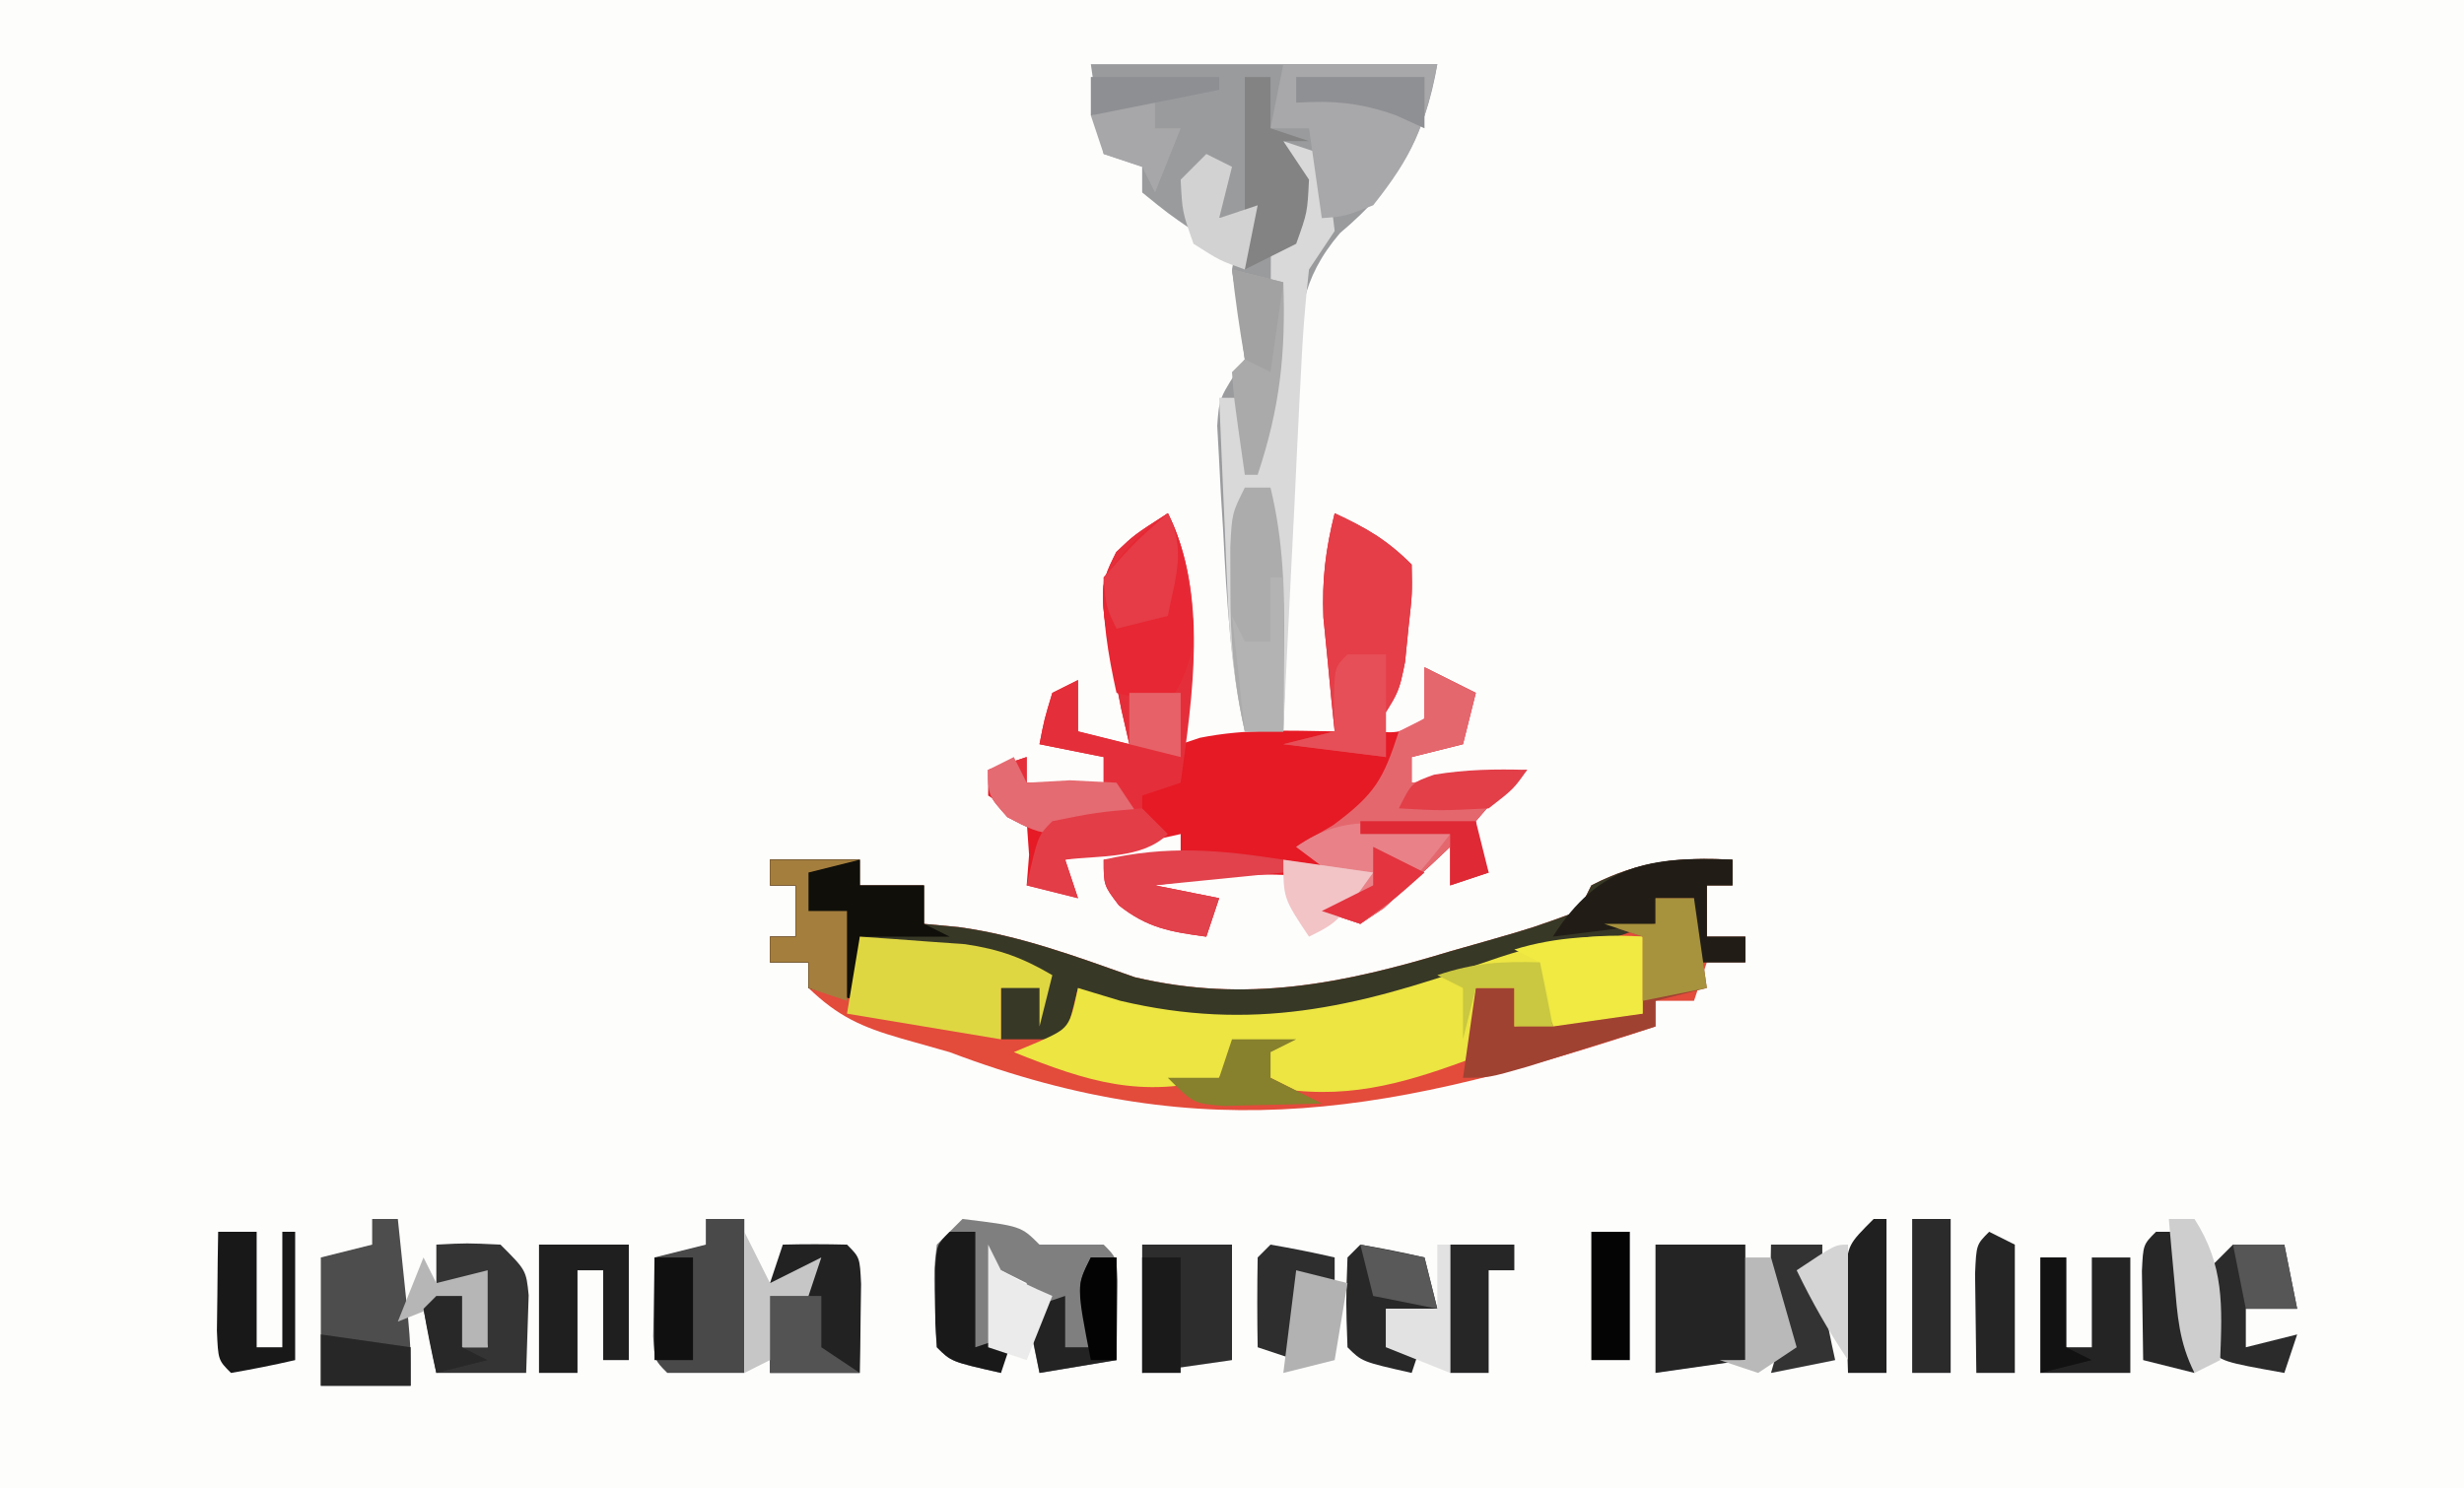 <?xml version="1.0" encoding="UTF-8"?>
<svg version="1.1" xmlns="http://www.w3.org/2000/svg" width="192" height="116">
<path d="M0 0 C63.36 0 126.72 0 192 0 C192 38.28 192 76.56 192 116 C128.64 116 65.28 116 0 116 C0 77.72 0 39.44 0 0 Z " fill="#FDFDFC" transform="translate(0,0)"/>
<path d="M0 0 C2.31 0 4.62 0 7 0 C7 0.66 7 1.32 7 2 C8.65 2 10.3 2 12 2 C12 2.99 12 3.98 12 5 C13.33 5.124 13.33 5.124 14.688 5.25 C19.463 5.898 23.896 7.563 28.426 9.16 C37.119 11.203 44.647 9.679 53.062 7.125 C54.011 6.856 54.959 6.586 55.936 6.309 C59.512 5.279 59.512 5.279 63 4 C63.33 3.34 63.66 2.68 64 2 C67.759 0.067 70.809 -0.195 75 0 C75 0.66 75 1.32 75 2 C74.34 2 73.68 2 73 2 C73 3.32 73 4.64 73 6 C73.99 6 74.98 6 76 6 C76 6.66 76 7.32 76 8 C75.01 8 74.02 8 73 8 C72.67 8.99 72.34 9.98 72 11 C71.01 11 70.02 11 69 11 C69 11.66 69 12.32 69 13 C48.83 19.649 34.189 22.649 14 15 C12.128 14.47 12.128 14.47 10.219 13.93 C7.124 13.036 5.309 12.217 3 10 C3 9.34 3 8.68 3 8 C2.01 8 1.02 8 0 8 C0 7.34 0 6.68 0 6 C0.66 6 1.32 6 2 6 C2 4.68 2 3.36 2 2 C1.34 2 0.68 2 0 2 C0 1.34 0 0.68 0 0 Z " fill="#E34B3B" transform="translate(60,67)"/>
<path d="M0 0 C2.752 5.503 2.122 12.139 1 18 C1.742 17.753 1.742 17.753 2.5 17.5 C6.034 16.793 9.397 16.94 13 17 C12.874 15.788 12.874 15.788 12.746 14.551 C12.644 13.482 12.542 12.414 12.438 11.312 C12.333 10.257 12.229 9.201 12.121 8.113 C12.007 5.186 12.292 2.829 13 0 C15.468 1.152 17.048 2.048 19 4 C19.047 6.277 19.047 6.277 18.75 8.938 C18.662 9.813 18.575 10.688 18.484 11.59 C18 14 18 14 16 17 C18.075 17.149 18.075 17.149 20 16 C20 14.68 20 13.36 20 12 C21.32 12.66 22.64 13.32 24 14 C23.67 15.32 23.34 16.64 23 18 C21.68 18.33 20.36 18.66 19 19 C19 19.66 19 20.32 19 21 C21.97 20.67 24.94 20.34 28 20 C27.319 20.578 26.639 21.155 25.938 21.75 C24.978 22.864 24.978 22.864 24 24 C24.136 26.219 24.136 26.219 25 28 C24.01 28.33 23.02 28.66 22 29 C22 28.01 22 27.02 22 26 C21.529 26.445 21.059 26.889 20.574 27.348 C19.952 27.914 19.329 28.479 18.688 29.062 C18.073 29.631 17.458 30.199 16.824 30.785 C16.222 31.186 15.62 31.587 15 32 C14.01 31.67 13.02 31.34 12 31 C12.66 30.34 13.32 29.68 14 29 C8.963 27.489 4.118 28.354 -1 29 C0.65 29.33 2.3 29.66 4 30 C3.67 30.99 3.34 31.98 3 33 C0.218 32.624 -1.588 32.327 -3.812 30.562 C-5 29 -5 29 -5 27 C-3.02 27 -1.04 27 1 27 C1 26.34 1 25.68 1 25 C-1.97 25.66 -4.94 26.32 -8 27 C-7.67 27.99 -7.34 28.98 -7 30 C-8.32 29.67 -9.64 29.34 -11 29 C-10.938 28.216 -10.876 27.433 -10.812 26.625 C-10.874 25.759 -10.936 24.892 -11 24 C-11.99 23.34 -12.98 22.68 -14 22 C-14 21.34 -14 20.68 -14 20 C-13.01 19.67 -12.02 19.34 -11 19 C-11 19.66 -11 20.32 -11 21 C-9.02 21 -7.04 21 -5 21 C-5 20.34 -5 19.68 -5 19 C-6.65 18.67 -8.3 18.34 -10 18 C-9.625 16.062 -9.625 16.062 -9 14 C-8.34 13.67 -7.68 13.34 -7 13 C-7 14.32 -7 15.64 -7 17 C-5.68 17.33 -4.36 17.66 -3 18 C-3.202 17.12 -3.405 16.239 -3.613 15.332 C-5.475 5.959 -5.475 5.959 -4.02 3.023 C-2.625 1.688 -2.625 1.688 0 0 Z " fill="#E51A25" transform="translate(91,40)"/>
<path d="M0 0 C9 0 18 0 27 0 C26.043 5.663 23.871 9.432 19.417 13.165 C16.321 16.796 16.182 19.788 16.074 24.363 C16.037 25.155 16 25.947 15.961 26.763 C15.848 29.279 15.767 31.795 15.688 34.312 C15.616 36.024 15.543 37.736 15.467 39.447 C15.286 43.631 15.135 47.815 15 52 C14.01 52 13.02 52 12 52 C10.869 46.797 10.584 41.681 10.312 36.375 C10.253 35.421 10.193 34.467 10.131 33.484 C10.084 32.569 10.037 31.654 9.988 30.711 C9.942 29.879 9.896 29.046 9.849 28.189 C10 26 10 26 12 23 C11.702 20.662 11.368 18.328 11 16 C11.438 13.562 11.438 13.562 12 12 C11.34 12 10.68 12 10 12 C9.67 10.68 9.34 9.36 9 8 C9 8.99 9 9.98 9 11 C8.67 11.66 8.34 12.32 8 13 C6 11.625 6 11.625 4 10 C4 9.34 4 8.68 4 8 C3.01 7.67 2.02 7.34 1 7 C0.67 4.69 0.34 2.38 0 0 Z " fill="#9A9B9D" transform="translate(85,5)"/>
<path d="M0 0 C2.31 0 4.62 0 7 0 C7 0.66 7 1.32 7 2 C8.65 2 10.3 2 12 2 C12 2.99 12 3.98 12 5 C13.33 5.124 13.33 5.124 14.688 5.25 C19.463 5.898 23.896 7.563 28.426 9.16 C37.119 11.203 44.647 9.679 53.062 7.125 C54.011 6.856 54.959 6.586 55.936 6.309 C59.512 5.279 59.512 5.279 63 4 C63.33 3.34 63.66 2.68 64 2 C67.759 0.067 70.809 -0.195 75 0 C75 0.66 75 1.32 75 2 C74.34 2 73.68 2 73 2 C73 3.32 73 4.64 73 6 C73.99 6 74.98 6 76 6 C76 6.66 76 7.32 76 8 C74.68 8 73.36 8 72 8 C72 6.35 72 4.7 72 3 C71.01 3 70.02 3 69 3 C69 3.66 69 4.32 69 5 C64.904 6.36 60.797 7.683 56.688 9 C55.54 9.382 54.392 9.763 53.209 10.156 C42.727 13.482 34.166 14.604 24 10 C23.67 11.32 23.34 12.64 23 14 C21.35 14 19.7 14 18 14 C18 12.68 18 11.36 18 10 C18.99 9.67 19.98 9.34 21 9 C16.38 8.01 11.76 7.02 7 6 C7 7.65 7 9.3 7 11 C5.68 10.67 4.36 10.34 3 10 C3 9.34 3 8.68 3 8 C2.01 8 1.02 8 0 8 C0 7.34 0 6.68 0 6 C0.66 6 1.32 6 2 6 C2 4.68 2 3.36 2 2 C1.34 2 0.68 2 0 2 C0 1.34 0 0.68 0 0 Z " fill="#383826" transform="translate(60,67)"/>
<path d="M0 0 C0 1.98 0 3.96 0 6 C-3.3 6.33 -6.6 6.66 -10 7 C-10 6.01 -10 5.02 -10 4 C-10.99 4 -11.98 4 -13 4 C-12.505 6.475 -12.505 6.475 -12 9 C-17.064 10.891 -21.506 12.536 -27 12 C-27.66 11.67 -28.32 11.34 -29 11 C-29 10.34 -29 9.68 -29 9 C-29.99 9 -30.98 9 -32 9 C-32.33 9.66 -32.66 10.32 -33 11 C-39.057 12.64 -43.274 11.298 -49 9 C-48.041 8.598 -48.041 8.598 -47.062 8.188 C-44.669 7.113 -44.669 7.113 -44 4 C-42.907 4.33 -41.814 4.66 -40.688 5 C-30.475 7.411 -22.447 5.551 -12.725 2.135 C-8.318 0.605 -4.743 -0.367 0 0 Z " fill="#ECE542" transform="translate(128,73)"/>
<path d="M0 0 C3.168 6.336 1.917 14.244 1 21 C0.01 21.33 -0.98 21.66 -2 22 C-2 22.66 -2 23.32 -2 24 C-9.341 25.346 -9.341 25.346 -12.5 23.688 C-14 22 -14 22 -14 20 C-13.01 19.67 -12.02 19.34 -11 19 C-11 19.66 -11 20.32 -11 21 C-9.02 21 -7.04 21 -5 21 C-5 20.34 -5 19.68 -5 19 C-6.65 18.67 -8.3 18.34 -10 18 C-9.625 16.062 -9.625 16.062 -9 14 C-8.34 13.67 -7.68 13.34 -7 13 C-7 14.32 -7 15.64 -7 17 C-5.68 17.33 -4.36 17.66 -3 18 C-3.202 17.12 -3.405 16.239 -3.613 15.332 C-5.475 5.959 -5.475 5.959 -4.02 3.023 C-2.625 1.688 -2.625 1.688 0 0 Z " fill="#E42F3A" transform="translate(91,40)"/>
<path d="M0 0 C0.99 0.33 1.98 0.66 3 1 C3.625 3.812 3.625 3.812 4 7 C3.01 8.485 3.01 8.485 2 10 C1.691 12.747 1.486 15.412 1.367 18.168 C1.326 18.963 1.284 19.758 1.241 20.576 C1.111 23.113 0.993 25.65 0.875 28.188 C0.789 29.908 0.701 31.629 0.613 33.35 C0.399 37.566 0.197 41.783 0 46 C-0.99 46 -1.98 46 -3 46 C-3.745 42.614 -4.168 39.381 -4.316 35.918 C-4.358 34.987 -4.4 34.055 -4.443 33.096 C-4.483 32.136 -4.522 31.176 -4.562 30.188 C-4.606 29.208 -4.649 28.229 -4.693 27.221 C-4.799 24.814 -4.901 22.407 -5 20 C-4.34 20 -3.68 20 -3 20 C-2.67 21.65 -2.34 23.3 -2 25 C-1.038 18.626 -0.893 12.441 -1 6 C-0.34 6.33 0.32 6.66 1 7 C0.67 4.69 0.34 2.38 0 0 Z " fill="#D9D9D9" transform="translate(100,11)"/>
<path d="M0 0 C4.556 0.556 4.556 0.556 6 2 C6.825 2 7.65 2 8.5 2 C9.325 2 10.15 2 11 2 C12 3 12 3 12.098 4.848 C12.049 7.924 12.049 7.924 12 11 C10.02 11.33 8.04 11.66 6 12 C5 7.25 5 7.25 5 5 C4.34 4.67 3.68 4.34 3 4 C3 4.763 3 5.526 3 6.312 C3 8.208 3 10.104 3 12 C-0.875 11.125 -0.875 11.125 -2 10 C-2.273 4.264 -2.273 4.264 -2 2 C-1.34 1.34 -0.68 0.68 0 0 Z " fill="#7F7F7F" transform="translate(75,95)"/>
<path d="M0 0 C1.32 0.66 2.64 1.32 4 2 C3.67 3.32 3.34 4.64 3 6 C1.68 6.33 0.36 6.66 -1 7 C-1 7.66 -1 8.32 -1 9 C3.455 8.505 3.455 8.505 8 8 C7.319 8.578 6.639 9.155 5.938 9.75 C5.298 10.492 4.659 11.235 4 12 C4.136 14.219 4.136 14.219 5 16 C4.01 16.33 3.02 16.66 2 17 C2 16.01 2 15.02 2 14 C1.529 14.445 1.059 14.889 0.574 15.348 C-0.36 16.197 -0.36 16.197 -1.312 17.062 C-1.927 17.631 -2.542 18.199 -3.176 18.785 C-3.778 19.186 -4.38 19.587 -5 20 C-5.99 19.67 -6.98 19.34 -8 19 C-7.34 18.34 -6.68 17.68 -6 17 C-7.32 16.01 -8.64 15.02 -10 14 C-8.577 13.165 -8.577 13.165 -7.125 12.312 C-3.848 9.887 -3.214 8.743 -2 5 C-1.34 4.67 -0.68 4.34 0 4 C0 2.68 0 1.36 0 0 Z " fill="#E5676E" transform="translate(111,52)"/>
<path d="M0 0 C3.96 0 7.92 0 12 0 C11.019 4.905 10.052 7.163 7 11 C4.75 11.875 4.75 11.875 3 12 C2.67 9.69 2.34 7.38 2 5 C1.01 5 0.02 5 -1 5 C-0.67 3.35 -0.34 1.7 0 0 Z " fill="#A8A8AA" transform="translate(100,5)"/>
<path d="M0 0 C2.468 1.152 4.048 2.048 6 4 C6.047 6.277 6.047 6.277 5.75 8.938 C5.662 9.813 5.575 10.688 5.484 11.59 C5 14 5 14 3 17 C3.33 17.66 3.66 18.32 4 19 C1.36 18.67 -1.28 18.34 -4 18 C-2.68 17.67 -1.36 17.34 0 17 C-0.084 16.192 -0.168 15.384 -0.254 14.551 C-0.356 13.482 -0.458 12.414 -0.562 11.312 C-0.667 10.257 -0.771 9.201 -0.879 8.113 C-0.993 5.186 -0.708 2.829 0 0 Z " fill="#E53E48" transform="translate(104,40)"/>
<path d="M0 0 C2.31 0 4.62 0 7 0 C7 0.66 7 1.32 7 2 C8.65 2 10.3 2 12 2 C12 2.99 12 3.98 12 5 C12.66 5.33 13.32 5.66 14 6 C11.69 6 9.38 6 7 6 C7 7.65 7 9.3 7 11 C5.68 10.67 4.36 10.34 3 10 C3 9.34 3 8.68 3 8 C2.01 8 1.02 8 0 8 C0 7.34 0 6.68 0 6 C0.66 6 1.32 6 2 6 C2 4.68 2 3.36 2 2 C1.34 2 0.68 2 0 2 C0 1.34 0 0.68 0 0 Z " fill="#100F0A" transform="translate(60,67)"/>
<path d="M0 0 C1.751 0.115 3.501 0.242 5.25 0.375 C6.225 0.445 7.199 0.514 8.203 0.586 C10.896 0.985 12.67 1.635 15 3 C14.67 4.32 14.34 5.64 14 7 C14 6.01 14 5.02 14 4 C13.01 4 12.02 4 11 4 C11 5.32 11 6.64 11 8 C5.06 7.01 5.06 7.01 -1 6 C-0.67 4.02 -0.34 2.04 0 0 Z " fill="#DFD742" transform="translate(67,73)"/>
<path d="M0 0 C0.99 0 1.98 0 3 0 C3 3.96 3 7.92 3 12 C1.02 12 -0.96 12 -3 12 C-4 11 -4 11 -4.098 9.152 C-4.065 7.102 -4.033 5.051 -4 3 C-2.68 2.67 -1.36 2.34 0 2 C0 1.34 0 0.68 0 0 Z " fill="#494949" transform="translate(55,95)"/>
<path d="M0 0 C0.99 0 1.98 0 3 0 C3.33 2.31 3.66 4.62 4 7 C2.68 7.33 1.36 7.66 0 8 C0 8.66 0 9.32 0 10 C-2.124 10.67 -4.249 11.336 -6.375 12 C-7.558 12.371 -8.742 12.742 -9.961 13.125 C-13 14 -13 14 -15 14 C-14.67 11.69 -14.34 9.38 -14 7 C-13.01 7 -12.02 7 -11 7 C-11 7.99 -11 8.98 -11 10 C-7.7 9.67 -4.4 9.34 -1 9 C-1 7.02 -1 5.04 -1 3 C-1.99 2.67 -2.98 2.34 -4 2 C-2.68 2 -1.36 2 0 2 C0 1.34 0 0.68 0 0 Z " fill="#A04232" transform="translate(129,70)"/>
<path d="M0 0 C0.66 0 1.32 0 2 0 C2.169 1.604 2.335 3.208 2.5 4.812 C2.593 5.706 2.686 6.599 2.781 7.52 C3 10 3 10 3 13 C0.69 13 -1.62 13 -4 13 C-4 9.7 -4 6.4 -4 3 C-2.68 2.67 -1.36 2.34 0 2 C0 1.34 0 0.68 0 0 Z " fill="#4D4D4D" transform="translate(29,95)"/>
<path d="M0 0 C1.105 2.21 1.375 3.929 1.688 6.375 C1.794 7.146 1.901 7.917 2.012 8.711 C1.998 11.334 1.329 12.77 0 15 C-1.32 14.67 -2.64 14.34 -4 14 C-4.666 10.972 -5.145 8.106 -5 5 C-2.562 1.938 -2.562 1.938 0 0 Z " fill="#E72733" transform="translate(91,40)"/>
<path d="M0 0 C0.66 0 1.32 0 2 0 C3.009 4.156 3.102 8.044 3.062 12.312 C3.053 13.567 3.044 14.821 3.035 16.113 C3.018 17.542 3.018 17.542 3 19 C2.01 19 1.02 19 0 19 C-0.882 15.214 -1.135 11.697 -1.125 7.812 C-1.128 6.767 -1.13 5.722 -1.133 4.645 C-1 2 -1 2 0 0 Z " fill="#ACACAC" transform="translate(97,38)"/>
<path d="M0 0 C1.666 -0.043 3.334 -0.041 5 0 C6 1 6 1 6.098 3.066 C6.086 3.89 6.074 4.714 6.062 5.562 C6.053 6.389 6.044 7.215 6.035 8.066 C6.018 9.024 6.018 9.024 6 10 C3.69 10 1.38 10 -1 10 C-1 8.02 -1 6.04 -1 4 C-0.34 3.67 0.32 3.34 1 3 C0.34 3 -0.32 3 -1 3 C-0.67 2.01 -0.34 1.02 0 0 Z " fill="#222222" transform="translate(61,97)"/>
<path d="M0 0 C2.31 0 4.62 0 7 0 C7 2.97 7 5.94 7 9 C4.69 9.33 2.38 9.66 0 10 C0 6.7 0 3.4 0 0 Z " fill="#242424" transform="translate(129,97)"/>
<path d="M0 0 C2.31 0 4.62 0 7 0 C7 2.97 7 5.94 7 9 C4.69 9.33 2.38 9.66 0 10 C0 6.7 0 3.4 0 0 Z " fill="#2D2D2D" transform="translate(89,97)"/>
<path d="M0 0 C2.375 -0.125 2.375 -0.125 5 0 C7 2 7 2 7.195 3.945 C7.13 5.964 7.065 7.982 7 10 C4.69 10 2.38 10 0 10 C-0.33 8.35 -0.66 6.7 -1 5 C-0.01 4.67 0.98 4.34 2 4 C2 5.32 2 6.64 2 8 C2.66 8 3.32 8 4 8 C3.67 6.35 3.34 4.7 3 3 C2.01 3 1.02 3 0 3 C0 2.01 0 1.02 0 0 Z " fill="#343434" transform="translate(34,97)"/>
<path d="M0 0 C2.31 0 4.62 0 7 0 C7 2.97 7 5.94 7 9 C6.34 9 5.68 9 5 9 C5 6.69 5 4.38 5 2 C4.34 2 3.68 2 3 2 C3 4.64 3 7.28 3 10 C2.01 10 1.02 10 0 10 C0 6.7 0 3.4 0 0 Z " fill="#1F1F1F" transform="translate(42,97)"/>
<path d="M0 0 C1.32 0 2.64 0 4 0 C4.33 1.65 4.66 3.3 5 5 C3.68 5 2.36 5 1 5 C1 5.99 1 6.98 1 8 C2.32 7.67 3.64 7.34 5 7 C4.67 7.99 4.34 8.98 4 10 C-0.875 9.125 -0.875 9.125 -2 8 C-2.188 5.062 -2.188 5.062 -2 2 C-1.34 1.34 -0.68 0.68 0 0 Z " fill="#2B2B2B" transform="translate(174,97)"/>
<path d="M0 0 C1.675 0.286 3.344 0.618 5 1 C5.33 2.32 5.66 3.64 6 5 C4.68 5 3.36 5 2 5 C2 5.99 2 6.98 2 8 C2.99 7.67 3.98 7.34 5 7 C4.67 7.99 4.34 8.98 4 10 C0.125 9.125 0.125 9.125 -1 8 C-1.125 4.5 -1.125 4.5 -1 1 C-0.67 0.67 -0.34 0.34 0 0 Z " fill="#282828" transform="translate(106,97)"/>
<path d="M0 0 C0 1.98 0 3.96 0 6 C-2.31 6.33 -4.62 6.66 -7 7 C-7.124 6.196 -7.247 5.391 -7.375 4.562 C-7.684 3.294 -7.684 3.294 -8 2 C-8.66 1.67 -9.32 1.34 -10 1 C-6.62 -0.04 -3.522 -0.08 0 0 Z " fill="#F0EA42" transform="translate(128,73)"/>
<path d="M0 0 C0.66 0 1.32 0 2 0 C2 2.31 2 4.62 2 7 C2.66 7 3.32 7 4 7 C4 4.69 4 2.38 4 0 C4.99 0 5.98 0 7 0 C7 2.97 7 5.94 7 9 C4.69 9 2.38 9 0 9 C0 6.03 0 3.06 0 0 Z " fill="#242424" transform="translate(159,98)"/>
<path d="M0 0 C0 0.66 0 1.32 0 2 C-0.66 2 -1.32 2 -2 2 C-2 3.32 -2 4.64 -2 6 C-1.01 6 -0.02 6 1 6 C1 6.66 1 7.32 1 8 C-0.32 8 -1.64 8 -3 8 C-3 6.35 -3 4.7 -3 3 C-3.99 3 -4.98 3 -6 3 C-6 3.66 -6 4.32 -6 5 C-8.64 5.33 -11.28 5.66 -14 6 C-10.452 0.398 -6.387 -0.297 0 0 Z " fill="#211D16" transform="translate(135,67)"/>
<path d="M0 0 C0.99 0 1.98 0 3 0 C3 2.97 3 5.94 3 9 C3.66 9 4.32 9 5 9 C5 6.03 5 3.06 5 0 C5.33 0 5.66 0 6 0 C6 3.3 6 6.6 6 10 C4.344 10.382 2.675 10.714 1 11 C0 10 0 10 -0.098 7.715 C-0.086 6.798 -0.074 5.882 -0.062 4.938 C-0.053 4.018 -0.044 3.099 -0.035 2.152 C-0.024 1.442 -0.012 0.732 0 0 Z " fill="#181818" transform="translate(17,96)"/>
<path d="M0 0 C-2.219 2.908 -3.93 4.953 -7 7 C-7.99 6.67 -8.98 6.34 -10 6 C-9.34 5.34 -8.68 4.68 -8 4 C-9.32 3.01 -10.64 2.02 -12 1 C-8.004 -1.83 -4.573 -0.762 0 0 Z " fill="#E88288" transform="translate(113,65)"/>
<path d="M0 0 C2.31 0 4.62 0 7 0 C5.68 0.33 4.36 0.66 3 1 C3 1.99 3 2.98 3 4 C3.99 4 4.98 4 6 4 C6 6.31 6 8.62 6 11 C5.01 10.67 4.02 10.34 3 10 C3 9.34 3 8.68 3 8 C2.01 8 1.02 8 0 8 C0 7.34 0 6.68 0 6 C0.66 6 1.32 6 2 6 C2 4.68 2 3.36 2 2 C1.34 2 0.68 2 0 2 C0 1.34 0 0.68 0 0 Z " fill="#A47E3D" transform="translate(60,67)"/>
<path d="M0 0 C1.32 0.33 2.64 0.66 4 1 C4.194 6.527 3.748 10.756 2 16 C1.67 16 1.34 16 1 16 C0.121 9.848 0.121 9.848 0 8 C0.33 7.67 0.66 7.34 1 7 C0.713 4.661 0.381 2.326 0 0 Z " fill="#AAAAAA" transform="translate(96,21)"/>
<path d="M0 0 C0.66 0 1.32 0 2 0 C2 1.32 2 2.64 2 4 C2.99 4.33 3.98 4.66 5 5 C4.34 5 3.68 5 3 5 C3.99 6.485 3.99 6.485 5 8 C4.875 10.562 4.875 10.562 4 13 C2.02 13.99 2.02 13.99 0 15 C0 10.05 0 5.1 0 0 Z " fill="#838383" transform="translate(97,6)"/>
<path d="M0 0 C0.66 0 1.32 0 2 0 C2 2.64 2 5.28 2 8 C0.02 8.33 -1.96 8.66 -4 9 C-4.33 7.35 -4.66 5.7 -5 4 C-4.01 3.67 -3.02 3.34 -2 3 C-2 4.32 -2 5.64 -2 7 C-1.34 7 -0.68 7 0 7 C-0.278 5.824 -0.278 5.824 -0.562 4.625 C-1 2 -1 2 0 0 Z " fill="#232323" transform="translate(85,98)"/>
<path d="M0 0 C0.99 0 1.98 0 3 0 C3 3.96 3 7.92 3 12 C2.01 12 1.02 12 0 12 C0 8.04 0 4.08 0 0 Z " fill="#2B2B2B" transform="translate(149,95)"/>
<path d="M0 0 C1.32 0 2.64 0 4 0 C4 1.32 4 2.64 4 4 C4.304 5.672 4.631 7.341 5 9 C3.35 9.33 1.7 9.66 0 10 C0.278 9.041 0.278 9.041 0.562 8.062 C0.707 7.382 0.851 6.701 1 6 C0.67 5.67 0.34 5.34 0 5 C-0.041 3.334 -0.043 1.666 0 0 Z " fill="#333333" transform="translate(138,97)"/>
<path d="M0 0 C0 0.33 0 0.66 0 1 C-3.3 1.33 -6.6 1.66 -10 2 C-8.35 2.33 -6.7 2.66 -5 3 C-5.33 3.99 -5.66 4.98 -6 6 C-8.782 5.624 -10.588 5.327 -12.812 3.562 C-14 2 -14 2 -14 0 C-8.977 -1.13 -5.021 -0.779 0 0 Z " fill="#E1424C" transform="translate(100,67)"/>
<path d="M0 0 C0.66 0 1.32 0 2 0 C2 2.97 2 5.94 2 9 C2.99 8.67 3.98 8.34 5 8 C4.67 8.99 4.34 9.98 4 11 C0.125 10.125 0.125 10.125 -1 9 C-1.133 7.188 -1.133 7.188 -1.125 5 C-1.128 4.278 -1.13 3.556 -1.133 2.812 C-1 1 -1 1 0 0 Z " fill="#191919" transform="translate(74,96)"/>
<path d="M0 0 C0.99 0 1.98 0 3 0 C3.33 2.31 3.66 4.62 4 7 C2.35 7.33 0.7 7.66 -1 8 C-1 6.35 -1 4.7 -1 3 C-1.99 2.67 -2.98 2.34 -4 2 C-2.68 2 -1.36 2 0 2 C0 1.34 0 0.68 0 0 Z " fill="#A7923D" transform="translate(129,70)"/>
<path d="M0 0 C1.65 0 3.3 0 5 0 C5 0.66 5 1.32 5 2 C4.34 2 3.68 2 3 2 C3 4.64 3 7.28 3 10 C2.01 10 1.02 10 0 10 C0 6.7 0 3.4 0 0 Z " fill="#262626" transform="translate(113,97)"/>
<path d="M0 0 C0.33 0 0.66 0 1 0 C1 3.96 1 7.92 1 12 C0.01 12 -0.98 12 -2 12 C-2.054 10.375 -2.093 8.75 -2.125 7.125 C-2.148 6.22 -2.171 5.315 -2.195 4.383 C-2 2 -2 2 0 0 Z " fill="#202020" transform="translate(146,95)"/>
<path d="M0 0 C0.66 0 1.32 0 2 0 C2.33 3.63 2.66 7.26 3 11 C1.68 10.67 0.36 10.34 -1 10 C-1.027 8.521 -1.046 7.042 -1.062 5.562 C-1.074 4.739 -1.086 3.915 -1.098 3.066 C-1 1 -1 1 0 0 Z " fill="#272727" transform="translate(168,96)"/>
<path d="M0 0 C1.65 0 3.3 0 5 0 C4.01 0.495 4.01 0.495 3 1 C3 1.66 3 2.32 3 3 C4.32 3.66 5.64 4.32 7 5 C5.375 5.054 3.75 5.093 2.125 5.125 C1.22 5.148 0.315 5.171 -0.617 5.195 C-3 5 -3 5 -5 3 C-3.68 3 -2.36 3 -1 3 C-0.67 2.01 -0.34 1.02 0 0 Z " fill="#87802D" transform="translate(96,81)"/>
<path d="M0 0 C0.33 0.66 0.66 1.32 1 2 C2.114 1.938 3.228 1.876 4.375 1.812 C6.169 1.905 6.169 1.905 8 2 C8.99 3.485 8.99 3.485 10 5 C2.659 6.346 2.659 6.346 -0.5 4.688 C-2 3 -2 3 -2 1 C-1.34 0.67 -0.68 0.34 0 0 Z " fill="#E46B71" transform="translate(79,59)"/>
<path d="M0 0 C1.675 0.286 3.344 0.618 5 1 C5 1.66 5 2.32 5 3 C4.34 3 3.68 3 3 3 C2.67 4.98 2.34 6.96 2 9 C1.01 8.67 0.02 8.34 -1 8 C-1.042 5.667 -1.041 3.333 -1 1 C-0.67 0.67 -0.34 0.34 0 0 Z " fill="#2E2E2E" transform="translate(99,97)"/>
<path d="M0 0 C0.66 0.33 1.32 0.66 2 1 C2 4.3 2 7.6 2 11 C1.01 11 0.02 11 -1 11 C-1.027 9.354 -1.046 7.708 -1.062 6.062 C-1.074 5.146 -1.086 4.229 -1.098 3.285 C-1 1 -1 1 0 0 Z " fill="#252525" transform="translate(155,96)"/>
<path d="M0 0 C0.99 0 1.98 0 3 0 C3 2.667 3 5.333 3 8 C0.36 7.67 -2.28 7.34 -5 7 C-3.68 6.67 -2.36 6.34 -1 6 C-1.021 5.196 -1.041 4.391 -1.062 3.562 C-1 1 -1 1 0 0 Z " fill="#E64F57" transform="translate(105,51)"/>
<path d="M0 0 C0.99 0 1.98 0 3 0 C3 3.3 3 6.6 3 10 C2.01 10 1.02 10 0 10 C0 6.7 0 3.4 0 0 Z " fill="#040404" transform="translate(124,96)"/>
<path d="M0 0 C0.33 0 0.66 0 1 0 C1 3.96 1 7.92 1 12 C0.01 12 -0.98 12 -2 12 C-2.33 9.03 -2.66 6.06 -3 3 C-2.67 3.66 -2.34 4.32 -2 5 C-1.34 5 -0.68 5 0 5 C0 3.35 0 1.7 0 0 Z " fill="#B3B3B3" transform="translate(99,45)"/>
<path d="M0 0 C0.66 0.66 1.32 1.32 2 2 C0.032 3.968 -3.348 3.662 -6 4 C-5.67 4.99 -5.34 5.98 -5 7 C-6.32 6.67 -7.64 6.34 -9 6 C-8.125 2.125 -8.125 2.125 -7 1 C-3.562 0.312 -3.562 0.312 0 0 Z " fill="#E33D48" transform="translate(89,63)"/>
<path d="M0 0 C1.431 2.862 0.6 4.934 0 8 C-1.32 8.33 -2.64 8.66 -4 9 C-4.812 7.312 -4.812 7.312 -5 5 C-2.562 2.25 -2.562 2.25 0 0 Z " fill="#E53C47" transform="translate(91,40)"/>
<path d="M0 0 C0.99 0 1.98 0 3 0 C3 2.97 3 5.94 3 9 C2.01 9 1.02 9 0 9 C0 6.03 0 3.06 0 0 Z " fill="#1A1A1A" transform="translate(89,98)"/>
<path d="M0 0 C1.98 0.495 1.98 0.495 4 1 C3.67 2.98 3.34 4.96 3 7 C1.68 7.33 0.36 7.66 -1 8 C-0.67 5.36 -0.34 2.72 0 0 Z " fill="#B2B2B2" transform="translate(101,99)"/>
<path d="M0 0 C1.32 0 2.64 0 4 0 C4 1.32 4 2.64 4 4 C4.99 4.66 5.98 5.32 7 6 C4.69 6 2.38 6 0 6 C0 4.02 0 2.04 0 0 Z " fill="#535353" transform="translate(60,101)"/>
<path d="M0 0 C0.66 0.33 1.32 0.66 2 1 C1.67 2.32 1.34 3.64 1 5 C1.99 4.67 2.98 4.34 4 4 C3.67 5.65 3.34 7.3 3 9 C1.062 8.312 1.062 8.312 -1 7 C-1.875 4.5 -1.875 4.5 -2 2 C-1.34 1.34 -0.68 0.68 0 0 Z " fill="#D2D2D2" transform="translate(94,12)"/>
<path d="M0 0 C0.66 1.32 1.32 2.64 2 4 C3.32 3.34 4.64 2.68 6 2 C5.67 2.99 5.34 3.98 5 5 C4.01 5 3.02 5 2 5 C2 6.65 2 8.3 2 10 C1.01 10.495 1.01 10.495 0 11 C0 7.37 0 3.74 0 0 Z " fill="#C6C6C6" transform="translate(58,96)"/>
<path d="M0 0 C0 0.66 0 1.32 0 2 C0.66 2 1.32 2 2 2 C1.34 3.65 0.68 5.3 0 7 C-0.33 6.34 -0.66 5.68 -1 5 C-1.99 4.67 -2.98 4.34 -4 4 C-4.33 3.01 -4.66 2.02 -5 1 C-2 0 -2 0 0 0 Z " fill="#A7A7A9" transform="translate(90,8)"/>
<path d="M0 0 C0.99 0 1.98 0 3 0 C3 2.64 3 5.28 3 8 C2.01 8 1.02 8 0 8 C0 5.36 0 2.72 0 0 Z " fill="#101010" transform="translate(51,98)"/>
<path d="M0 0 C0.33 1.65 0.66 3.3 1 5 C0.01 5 -0.98 5 -2 5 C-2 4.01 -2 3.02 -2 2 C-2.99 2 -3.98 2 -5 2 C-5.33 3.32 -5.66 4.64 -6 6 C-6 4.68 -6 3.36 -6 2 C-6.66 1.67 -7.32 1.34 -8 1 C-5.072 0.024 -3.044 -0.082 0 0 Z " fill="#CAC740" transform="translate(120,75)"/>
<path d="M0 0 C0.66 0 1.32 0 2 0 C2.66 2.31 3.32 4.62 4 7 C3.01 7.66 2.02 8.32 1 9 C0.01 8.67 -0.98 8.34 -2 8 C-1.34 8 -0.68 8 0 8 C0 5.36 0 2.72 0 0 Z " fill="#B9B9B9" transform="translate(136,98)"/>
<path d="M0 0 C0.33 0.66 0.66 1.32 1 2 C3.017 3.134 3.017 3.134 5 4 C4.34 5.65 3.68 7.3 3 9 C2.01 8.67 1.02 8.34 0 8 C0 5.36 0 2.72 0 0 Z " fill="#EBEBEB" transform="translate(77,97)"/>
<path d="M0 0 C0.66 0 1.32 0 2 0 C4.326 3.634 4.163 6.771 4 11 C3.01 11.495 3.01 11.495 2 12 C0.783 9.566 0.68 7.582 0.438 4.875 C0.354 3.965 0.27 3.055 0.184 2.117 C0.123 1.419 0.062 0.72 0 0 Z " fill="#CECECE" transform="translate(169,95)"/>
<path d="M0 0 C0.33 0 0.66 0 1 0 C1 3.3 1 6.6 1 10 C-1.475 9.01 -1.475 9.01 -4 8 C-4 7.01 -4 6.02 -4 5 C-2.68 5 -1.36 5 0 5 C0 3.35 0 1.7 0 0 Z " fill="#E2E2E2" transform="translate(112,97)"/>
<path d="M0 0 C2.475 0.495 2.475 0.495 5 1 C5.33 2.32 5.66 3.64 6 5 C4.35 4.67 2.7 4.34 1 4 C0.67 2.68 0.34 1.36 0 0 Z " fill="#595959" transform="translate(106,97)"/>
<path d="M0 0 C0.33 0.66 0.66 1.32 1 2 C2.32 1.67 3.64 1.34 5 1 C5 2.98 5 4.96 5 7 C4.34 7 3.68 7 3 7 C3 5.68 3 4.36 3 3 C1.35 3.66 -0.3 4.32 -2 5 C-1.34 3.35 -0.68 1.7 0 0 Z " fill="#B6B6B6" transform="translate(33,98)"/>
<path d="M0 0 C0.66 0 1.32 0 2 0 C2 2.31 2 4.62 2 7 C2.66 7.33 3.32 7.66 4 8 C2.68 8.33 1.36 8.66 0 9 C0 6.03 0 3.06 0 0 Z " fill="#121212" transform="translate(159,98)"/>
<path d="M0 0 C2.31 0.33 4.62 0.66 7 1 C4.25 4.875 4.25 4.875 2 6 C0 3 0 3 0 0 Z " fill="#F2C4C6" transform="translate(100,67)"/>
<path d="M0 0 C3.3 0 6.6 0 10 0 C10 1.32 10 2.64 10 4 C9.278 3.67 8.556 3.34 7.812 3 C4.983 1.994 2.971 1.83 0 2 C0 1.34 0 0.68 0 0 Z " fill="#8F9094" transform="translate(101,6)"/>
<path d="M0 0 C-1.062 1.5 -1.062 1.5 -3 3 C-6.688 3.188 -6.688 3.188 -10 3 C-9 1 -9 1 -7.25 0.375 C-4.795 -0.034 -2.484 -0.069 0 0 Z " fill="#E23F49" transform="translate(119,60)"/>
<path d="M0 0 C2.31 0.33 4.62 0.66 7 1 C7 1.99 7 2.98 7 4 C4.69 4 2.38 4 0 4 C0 2.68 0 1.36 0 0 Z " fill="#272727" transform="translate(25,104)"/>
<path d="M0 0 C0.66 0 1.32 0 2 0 C2 1.32 2 2.64 2 4 C2.66 4.33 3.32 4.66 4 5 C2.68 5.33 1.36 5.66 0 6 C-0.382 4.344 -0.714 2.675 -1 1 C-0.67 0.67 -0.34 0.34 0 0 Z " fill="#282828" transform="translate(34,101)"/>
<path d="M0 0 C1.32 0 2.64 0 4 0 C4.33 1.65 4.66 3.3 5 5 C3.68 5 2.36 5 1 5 C0.67 3.35 0.34 1.7 0 0 Z " fill="#565656" transform="translate(174,97)"/>
<path d="M0 0 C1.32 0.66 2.64 1.32 4 2 C1.688 4.062 1.688 4.062 -1 6 C-1.99 5.67 -2.98 5.34 -4 5 C-2.68 4.34 -1.36 3.68 0 3 C0 2.01 0 1.02 0 0 Z " fill="#E3343F" transform="translate(107,66)"/>
<path d="M0 0 C2.97 0 5.94 0 9 0 C9.33 1.32 9.66 2.64 10 4 C9.01 4.33 8.02 4.66 7 5 C7 3.68 7 2.36 7 1 C4.69 1 2.38 1 0 1 C0 0.67 0 0.34 0 0 Z " fill="#DF2935" transform="translate(106,64)"/>
<path d="M0 0 C1.32 0.33 2.64 0.66 4 1 C3.67 3.31 3.34 5.62 3 8 C2.34 7.67 1.68 7.34 1 7 C0.593 4.678 0.256 2.343 0 0 Z " fill="#A2A2A2" transform="translate(96,21)"/>
<path d="M0 0 C3.3 0 6.6 0 10 0 C10 0.33 10 0.66 10 1 C6.7 1.66 3.4 2.32 0 3 C0 2.01 0 1.02 0 0 Z " fill="#8E8F93" transform="translate(85,6)"/>
<path d="M0 0 C0 2.97 0 5.94 0 9 C-1.546 6.681 -2.796 4.494 -4 2 C-1 0 -1 0 0 0 Z " fill="#D4D4D4" transform="translate(144,97)"/>
<path d="M0 0 C0.66 0 1.32 0 2 0 C2 2.64 2 5.28 2 8 C1.34 8 0.68 8 0 8 C-1.125 2.25 -1.125 2.25 0 0 Z " fill="#030303" transform="translate(85,98)"/>
<path d="M0 0 C1.32 0 2.64 0 4 0 C4 1.65 4 3.3 4 5 C2.68 4.67 1.36 4.34 0 4 C0 2.68 0 1.36 0 0 Z " fill="#E66268" transform="translate(88,54)"/>
</svg>
